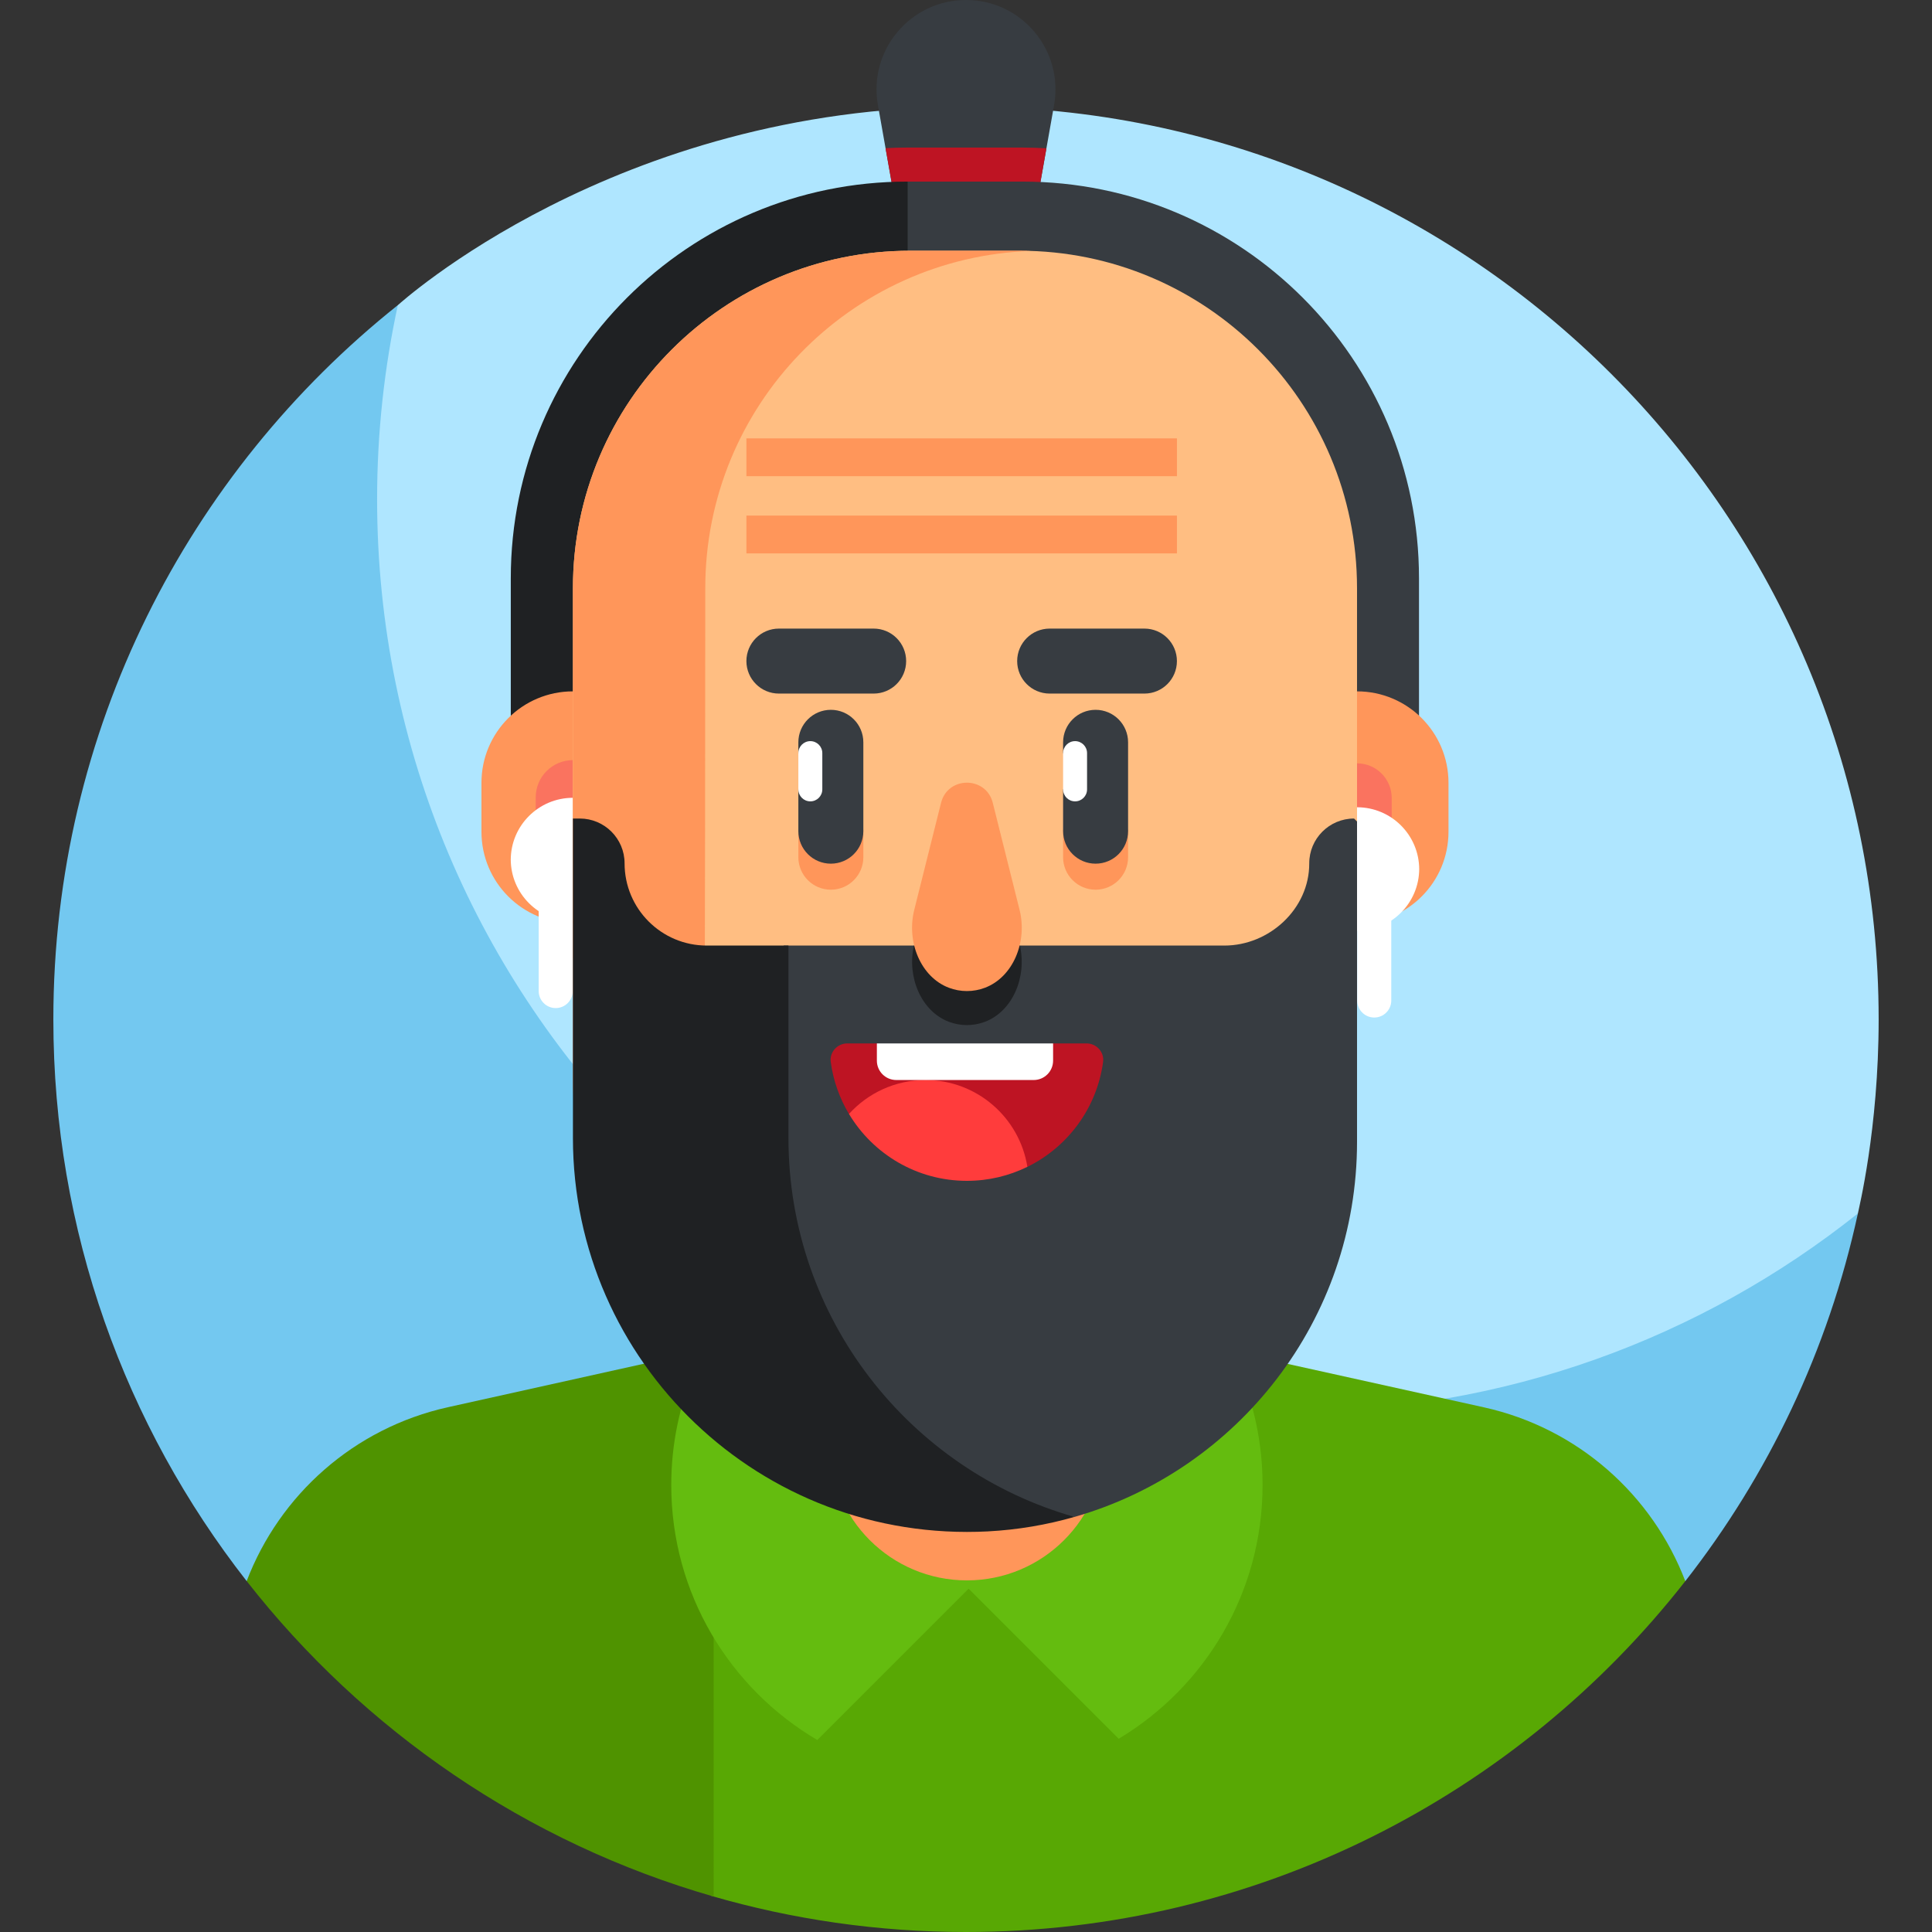 <svg id="Layer_1" enable-background="new 0 0 511 511" height="512" viewBox="0 0 511 511" width="512" xmlns="http://www.w3.org/2000/svg"><rect x="0" y="0" width="511" height="511" fill="#333333" stroke="none"/><g><g><path d="m255.5 28.222c-92.893 0-150.116 52.398-150.273 52.486 0 0-2.379 2.969-2.824 4.943-3.614 16.044-6.991 37.546-6.991 53.237 0 133.315 112.424 241.362 245.74 241.362 51.337 0 108.452-24.604 146.679-54.188.855-.662 3.568-5.108 3.568-5.108.168-1.029 5.491-22.223 5.491-51.343-.001-133.315-108.075-241.389-241.39-241.389z" fill="#afe6ff"/><path d="m341.13 373.436c-133.315 0-241.389-108.074-241.389-241.389 0-17.621 1.9-34.791 5.485-51.339-55.515 44.226-91.116 112.408-91.116 188.903 0 56.034 19.092 107.609 51.127 148.574l380.516.017c21.905-27.999 37.798-61.031 45.644-97.247-41.233 32.843-93.453 52.481-150.267 52.481z" fill="#73c8f0"/></g><g><g><path d="m273.721 56.444h-36.443l-5.077-28.655c-2.567-14.493 8.58-27.789 23.299-27.789 14.719 0 25.866 13.296 23.298 27.789z" fill="#373c41"/></g><g><path d="m270.394 39.028h-30.373c-1.947 0-3.879.057-5.8.162l3.057 17.254h36.443l3.051-17.217c-2.11-.127-4.236-.199-6.378-.199z" fill="#be1423"/></g><g><path d="m270.394 48.029h-30.373c-.196 0-.39.006-.585.007v149.282h135.878v-44.369c.001-57.946-46.974-104.92-104.92-104.92z" fill="#373c41"/></g><g><path d="m240.067 48.029h-.046c-57.946 0-104.921 46.975-104.921 104.921v44.369h104.966v-149.29z" fill="#1f2123"/></g><path d="m392.467 372.225-137.261-30.374-67.072 14.887v144.713c21.383 6.204 43.982 9.549 67.366 9.549 76.801 0 145.863-36.069 190.249-92.803-8.709-22.768-28.353-40.456-53.282-45.972z" fill="#58a804"/><path d="m188.764 356.598-70.278 15.598c-24.916 5.53-44.546 23.22-53.244 45.985 30.944 39.57 73.971 69.221 123.522 83.449z" fill="#4f9300"/><g><g><g><path d="m358.924 244.191h-1l-6.835-33.606 6.835-27.725h1c13.361 0 24.193 10.832 24.193 24.193v12.946c0 13.361-10.831 24.192-24.193 24.192z" fill="#ff965a"/></g></g></g><g><path d="m255.741 314.58c-43.188 0-78.199 35.011-78.199 78.199 0 28.746 15.521 53.854 38.631 67.442l40.025-40.025 39.692 39.692c22.791-13.665 38.051-38.601 38.051-67.109-.001-43.188-35.012-78.199-78.2-78.199z" fill="#64bc0f"/></g><g><g><g><path d="m255.741 417.999c20.073 0 36.344-16.272 36.344-36.344v-81.406h-72.689v81.406c0 20.072 16.272 36.344 36.345 36.344z" fill="#ff965a"/></g></g></g><g><g><g><path d="m354.335 172.731c0-33.168-21.278-63.497-54.445-63.497h-88.298c-9.464 0-18.132 2.477-25.694 6.777v175.309c0 38.263 30.776 69.577 69.038 69.867.268.002.537.003.805.003 56.987 0 103.183-46.197 103.183-103.183v-32.575z" fill="#ffbe82"/></g></g></g><g><g><g><path d="m358.924 225.154v-23.256c5.066 0 9.174 4.107 9.174 9.174v4.909c0 5.066-4.107 9.173-9.174 9.173z" fill="#fa735f"/></g></g></g><g><g><g><path d="m127.343 219.998c0 13.361 10.832 24.193 24.193 24.193h1.553l12.385-26.092-12.178-35.239h-1.761c-13.361 0-24.193 10.832-24.193 24.193v12.945z" fill="#ff965a"/></g></g></g><g><g><g><path d="m141.695 216.159c0 5.435 4.406 9.841 9.841 9.841v-24.949c-5.435 0-9.841 4.406-9.841 9.841z" fill="#fa735f"/></g></g></g><g><g><g><path d="m135.089 227.259c0 9.083 7.364 16.447 16.447 16.447v-32.694c-9.083 0-16.447 7.364-16.447 16.447z" fill="#fff"/></g></g></g><g><g><g><path d="m211.159 219.449v7.276c0 4.746 3.848 8.594 8.594 8.594s8.594-3.848 8.594-8.594v-7.276z" fill="#ff965a"/></g></g></g><g><g><g><path d="m281.182 219.449v7.276c0 4.746 3.848 8.594 8.594 8.594s8.594-3.848 8.594-8.594v-7.276z" fill="#ff965a"/></g></g></g><g><g><g><path d="m219.753 228.435c-4.746 0-8.594-3.848-8.594-8.594v-11.055l3.168-4.797-3.168-4.797v-2.855c0-4.746 3.848-8.594 8.594-8.594s8.594 3.848 8.594 8.594v23.504c-.001 4.746-3.849 8.594-8.594 8.594z" fill="#373c41"/></g></g></g><g><g><g><path d="m289.776 228.435c-4.746 0-8.594-3.848-8.594-8.594v-11.055l3.168-4.797-3.168-4.797v-2.855c0-4.746 3.848-8.594 8.594-8.594s8.594 3.848 8.594 8.594v23.504c0 4.746-3.848 8.594-8.594 8.594z" fill="#373c41"/></g></g></g><g><path d="m269.683 66.318h-28.906c-49.286 0-89.241 39.955-89.241 89.241v45.719.003 52.153c7.633 0 13.821-6.188 13.821-13.821v-61.026h179.747v61.026c0 7.633 6.188 13.821 13.821 13.821v-52.153c0-.001 0-.002 0-.003v-45.719c-.001-49.286-39.955-89.241-89.242-89.241z" fill="#ffbe82"/></g><g><path d="m214.327 211.955c-1.75 0-3.168-1.418-3.168-3.168v-9.594c0-1.75 1.418-3.168 3.168-3.168 1.75 0 3.168 1.418 3.168 3.168v9.594c0 1.75-1.419 3.168-3.168 3.168z" fill="#fff"/></g><g><path d="m284.35 211.955c-1.75 0-3.168-1.418-3.168-3.168v-9.594c0-1.75 1.418-3.168 3.168-3.168 1.75 0 3.168 1.418 3.168 3.168v9.594c0 1.75-1.418 3.168-3.168 3.168z" fill="#fff"/></g><g><path d="m146.979 266.629c-2.485 0-4.5-2.015-4.5-4.5v-33.694c0-2.485 2.015-4.5 4.5-4.5s4.5 2.015 4.5 4.5v33.694c0 2.486-2.014 4.5-4.5 4.5z" fill="#fff"/></g><g><g><g><path d="m375.371 229.76c0 9.083-7.364 16.447-16.447 16.447v-32.694c9.083 0 16.447 7.364 16.447 16.447z" fill="#fff"/></g></g></g><g><path d="m363.481 269.13c-2.485 0-4.5-2.015-4.5-4.5v-33.693c0-2.485 2.015-4.5 4.5-4.5s4.5 2.015 4.5 4.5v33.693c0 2.486-2.014 4.5-4.5 4.5z" fill="#fff"/></g><g><path d="m186.243 288.965c.256-5.827.296-133.406.296-133.406 0-48.266 38.319-87.576 86.193-89.184-1.012-.034-2.027-.057-3.048-.057h-28.906c-49.286 0-89.241 39.955-89.241 89.241v129.428c0 59.556 49.9 107.227 109.797 104.054-43.381-12.598-75.091-52.631-75.091-100.076z" fill="#ff965a"/></g><g><g><path d="m197.419 136.366h113.867v10h-113.867z" fill="#ff965a"/></g></g><g><g><path d="m197.419 115.948h113.867v10h-113.867z" fill="#ff965a"/></g></g><path d="m358.14 216.495c-6.561 0-11.877 5.329-11.856 11.894.037 11.945-10.505 21.706-22.45 21.706h-116.544v65.857c0 43.924 33.2 80.741 76.89 85.268 43.156-12.347 74.745-52.089 74.745-99.211v-84.73z" fill="#373c41"/><g><path d="m284.178 401.215c-43.573-12.399-75.638-52.489-75.638-100.227 0 0 0-23.718 0-50.893h-21.598c-12.009 0-21.745-9.735-21.745-21.744 0-6.548-5.308-11.856-11.856-11.856h-1.805v84.493c0 59.288 49.567 107.17 109.797 104.054-.002 0-.004-.001-.005-.002 7.885-.42 15.532-1.731 22.85-3.825z" fill="#1f2123"/></g><g><g><path d="m287.385 275.979h-8.849l-23.305 4.838-23.305-4.838h-7.828c-2.626 0-4.724 2.292-4.374 4.895.67 4.979 2.349 9.638 4.823 13.766l47.189 13.984c10.657-5.231 18.378-15.528 20.023-27.75.35-2.603-1.748-4.895-4.374-4.895z" fill="#be1423"/></g><g><path d="m224.55 294.637c6.351 10.593 17.941 17.686 31.19 17.686 5.74 0 11.166-1.335 15.992-3.704-2.075-13.015-13.347-22.963-26.946-22.963-8.026 0-15.242 3.466-20.236 8.981z" fill="#ff3c3c"/></g><g><path d="m273.409 285.656h-36.357c-2.831 0-5.127-2.295-5.127-5.127v-4.55h46.611v4.55c-.001 2.832-2.296 5.127-5.127 5.127z" fill="#fff"/></g></g><path d="m250.987 270.261c1.494.564 3.092.869 4.754.869s3.26-.305 4.754-.869c7.292-2.751 11.153-11.762 9.266-20.165h-28.039c-1.888 8.403 1.973 17.414 9.265 20.165z" fill="#1f2123"/><g><g><g><path d="m241.816 240.635c-2.136 8.531 1.746 17.824 9.171 20.625 1.494.564 3.092.869 4.754.869 1.661 0 3.26-.305 4.754-.869 7.425-2.801 11.308-12.094 9.171-20.625l-7.082-28.282c-1.783-7.12-11.902-7.12-13.685 0z" fill="#ff965a"/></g></g></g><g><g><g><g><path d="m231.075 183.447h-25.062c-4.746 0-8.594-3.848-8.594-8.594 0-4.746 3.848-8.594 8.594-8.594h25.062c4.746 0 8.594 3.848 8.594 8.594 0 4.746-3.848 8.594-8.594 8.594z" fill="#373c41"/></g></g></g></g><g><g><g><g><path d="m302.691 183.447h-25.062c-4.746 0-8.594-3.848-8.594-8.594 0-4.746 3.848-8.594 8.594-8.594h25.062c4.746 0 8.594 3.848 8.594 8.594 0 4.746-3.848 8.594-8.594 8.594z" fill="#373c41"/></g></g></g></g></g></g></svg>
